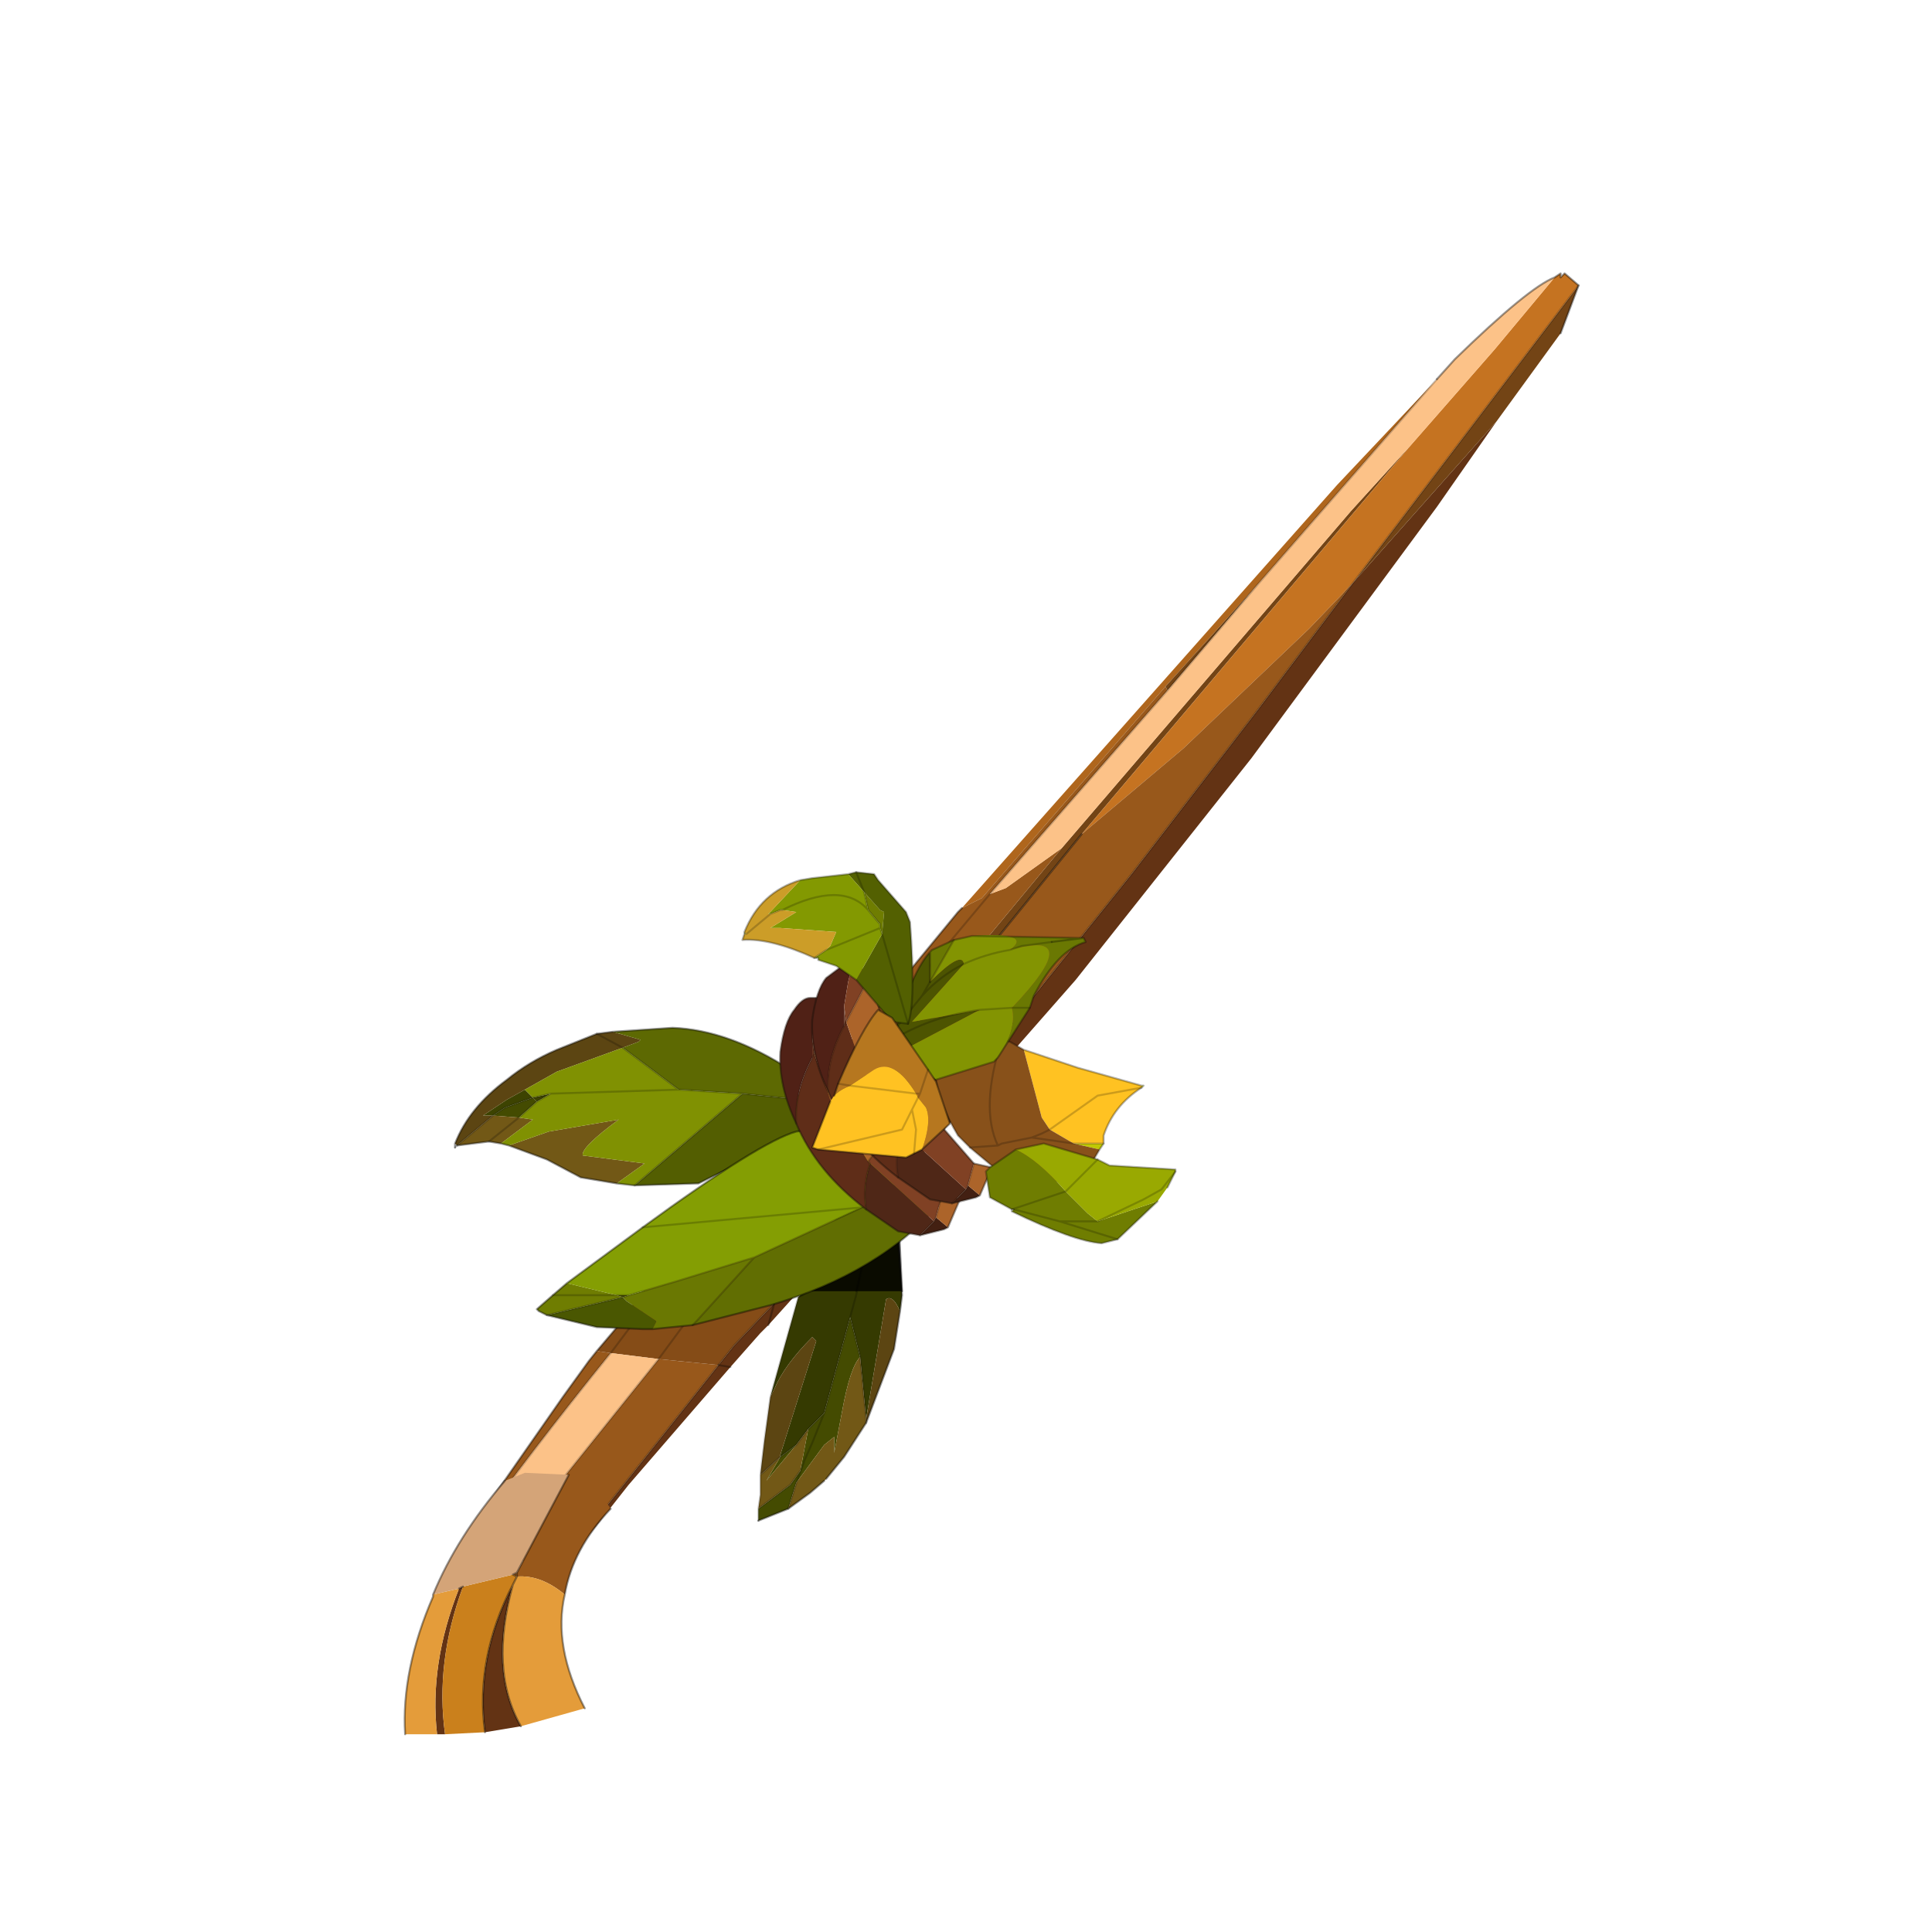 <?xml version="1.0" encoding="UTF-8" standalone="no"?>
<svg xmlns:xlink="http://www.w3.org/1999/xlink" height="440.0px" width="440.0px" xmlns="http://www.w3.org/2000/svg">
  <g transform="matrix(10.0, 0.0, 0.0, 10.0, 0.0, 0.0)">
    <use height="44.0" transform="matrix(0.909, 0.0, 0.0, 0.909, 2.0, 2.0)" width="44.0" xlink:href="#sprite0"/>
  </g>
  <defs>
    <g id="sprite0" transform="matrix(1.0, 0.0, 0.0, 1.0, 0.0, 0.0)">
      <use height="44.0" transform="matrix(1.0, 0.0, 0.0, 1.0, 0.0, 0.0)" width="44.0" xlink:href="#shape0"/>
    </g>
    <g id="shape0" transform="matrix(1.0, 0.0, 0.0, 1.0, 0.0, 0.0)">
      <path d="M44.0 44.0 L0.0 44.0 0.0 0.0 44.0 0.0 44.0 44.0" fill="#43adca" fill-opacity="0.0" fill-rule="evenodd" stroke="none"/>
      <path d="M33.8 7.3 L29.35 12.4 27.0 15.0 22.4 20.3 21.9 20.55 31.3 9.95 33.8 7.3" fill="#af661d" fill-rule="evenodd" stroke="none"/>
      <path d="M35.3 8.35 L33.8 10.5 29.15 16.8 24.75 22.35 21.15 26.45 17.05 31.0 16.85 31.2 16.1 32.05 13.55 35.0 11.7 37.35 11.6 37.3 15.8 32.0 16.2 31.5 17.2 30.45 20.05 27.1 22.1 24.75 26.15 19.7 29.3 15.6 31.7 12.4 35.3 8.35 M17.2 30.45 L17.05 31.0 17.2 30.45 M16.1 32.05 L15.8 32.0 16.1 32.05" fill="#633314" fill-rule="evenodd" stroke="none"/>
      <path d="M29.35 12.4 L27.05 15.1 27.0 15.0 29.35 12.4 M24.4 19.05 L31.65 10.6 33.15 8.95 24.9 18.7 20.8 23.75 20.05 24.65 19.45 25.05 21.25 22.85 24.4 19.05 M37.35 4.95 L36.9 6.15 35.3 8.35 31.7 12.4 37.35 4.95" fill="#734415" fill-rule="evenodd" stroke="none"/>
      <path d="M33.15 8.95 L35.25 6.55 36.75 4.75 36.9 4.65 36.9 4.75 37.0 4.65 37.35 4.95 31.7 12.4 30.6 13.55 27.45 16.55 24.9 18.7 33.15 8.95" fill="#c57321" fill-rule="evenodd" stroke="none"/>
      <path d="M9.65 36.2 L9.6 36.1 11.9 32.8 12.55 31.9 12.75 31.65 13.1 31.7 Q11.0 34.3 9.65 36.2 M27.05 15.1 L22.6 20.2 23.0 20.05 24.4 19.05 21.25 22.85 19.45 25.05 20.05 24.65 20.8 23.75 24.9 18.7 27.45 16.55 30.6 13.55 31.7 12.4 29.3 15.6 26.15 19.7 22.1 24.75 20.05 27.1 17.2 30.45 15.0 30.9 16.55 28.95 20.05 24.65 16.55 28.95 15.0 30.9 13.7 30.9 13.35 30.9 14.3 29.65 15.65 28.05 17.0 26.45 19.45 23.5 19.9 22.9 20.4 22.35 21.8 20.65 21.9 20.55 22.4 20.3 27.0 15.0 27.05 15.1 M11.6 37.3 L10.45 36.65 14.3 31.85 15.8 32.0 11.6 37.3 M22.6 20.2 L20.8 22.35 17.6 26.15 15.25 29.0 13.7 30.9 15.25 29.0 17.6 26.15 20.8 22.35 22.6 20.2" fill="#98581b" fill-rule="evenodd" stroke="none"/>
      <path d="M13.1 31.7 L12.75 31.65 13.3 31.0 13.35 30.9 13.7 30.9 13.1 31.7 13.7 30.9 15.0 30.9 17.2 30.45 16.2 31.5 15.8 32.0 14.3 31.85 13.1 31.7 M14.3 31.85 L15.0 30.9 14.3 31.85" fill="#854c17" fill-rule="evenodd" stroke="none"/>
      <path d="M9.65 36.2 Q11.0 34.3 13.1 31.7 L14.3 31.85 10.45 36.65 9.65 36.2 M33.8 7.3 L34.25 6.8 Q36.1 5.0 36.75 4.75 L35.25 6.55 33.15 8.95 31.65 10.6 24.4 19.05 23.0 20.05 22.6 20.2 27.05 15.1 29.35 12.4 33.8 7.3" fill="#fcc288" fill-rule="evenodd" stroke="none"/>
      <path d="M12.75 31.65 L12.55 31.9 11.9 32.8 9.6 36.1 M36.75 4.75 Q36.1 5.0 34.25 6.8 L33.8 7.3 M36.75 4.75 L36.9 4.65 36.9 4.75 37.0 4.65 37.35 4.95 36.9 6.15 M13.3 31.0 L12.75 31.65 M21.9 20.55 L21.8 20.65 20.4 22.35 19.9 22.9 19.45 23.5 17.0 26.45 15.65 28.05 14.3 29.65 13.35 30.9 M20.05 24.65 L20.8 23.75 24.9 18.7" fill="none" stroke="#000000" stroke-linecap="round" stroke-linejoin="round" stroke-opacity="0.4" stroke-width="0.05"/>
      <path d="M17.2 30.45 L20.05 27.1 22.1 24.75 26.15 19.7 29.3 15.6 31.7 12.4 M17.2 30.45 L16.2 31.5 15.8 32.0 11.6 37.3 M37.35 4.95 L31.7 12.4" fill="none" stroke="#000000" stroke-linecap="round" stroke-linejoin="round" stroke-opacity="0.2" stroke-width="0.05"/>
      <path d="M9.65 36.2 Q11.0 34.3 13.1 31.7 L13.7 30.9 15.25 29.0 17.6 26.15 20.8 22.35 22.6 20.2 M33.8 7.3 L29.35 12.4 27.05 15.1 22.6 20.2 M10.45 36.65 L14.3 31.85 M20.05 24.65 L16.55 28.95 15.0 30.9 14.3 31.85" fill="none" stroke="#000000" stroke-linecap="round" stroke-linejoin="round" stroke-opacity="0.2" stroke-width="0.05"/>
      <path d="M13.7 30.9 L13.35 30.9 13.3 31.0 M17.05 31.0 L17.2 30.45 M15.8 32.0 L16.1 32.05" fill="none" stroke="#000000" stroke-linecap="round" stroke-linejoin="round" stroke-opacity="0.302" stroke-width="0.05"/>
      <path d="M17.8 30.3 L17.85 30.25 18.15 29.5 19.35 27.2 19.45 27.05 19.85 27.55 19.5 29.1 17.9 30.25 17.8 30.3 17.9 30.25 19.5 29.1 19.85 27.55 20.25 28.15 20.4 30.25 20.35 30.65 20.3 30.55 Q20.15 30.25 20.0 30.35 L19.5 33.35 19.35 31.8 19.1 30.8 19.25 30.25 19.5 29.1 19.25 30.25 19.1 30.8 18.45 33.2 18.05 33.6 17.75 34.0 17.35 34.3 17.35 34.25 18.25 31.4 18.15 31.3 Q17.45 32.0 17.2 32.6 L17.1 32.8 17.8 30.3" fill="#353a01" fill-rule="evenodd" stroke="none"/>
      <path d="M19.1 30.8 L19.35 31.8 Q19.1 32.05 18.9 33.15 L18.7 34.2 18.7 33.8 18.45 34.0 17.75 34.95 17.55 35.6 16.8 35.9 16.8 35.6 17.6 35.0 17.85 34.65 17.9 34.55 17.95 34.4 18.15 33.95 18.45 33.2 19.1 30.8 M17.35 34.3 L17.75 34.0 17.0 34.9 17.35 34.3 M18.05 33.6 L18.45 33.2 18.15 33.95 17.95 34.4 17.9 34.55 17.85 34.65 18.05 33.6 M17.9 34.55 L17.75 34.95 17.9 34.55" fill="#444b01" fill-rule="evenodd" stroke="none"/>
      <path d="M19.35 31.8 L19.5 33.35 19.5 33.45 18.95 34.3 18.5 34.85 18.45 34.9 18.1 35.2 17.55 35.6 17.75 34.95 18.45 34.0 18.7 33.8 18.7 34.2 18.9 33.15 Q19.1 32.05 19.35 31.8 M17.75 34.0 L18.05 33.6 17.85 34.65 17.6 35.0 16.8 35.6 16.85 35.25 16.85 35.1 16.85 34.75 17.35 34.3 17.0 34.9 17.75 34.0" fill="#725816" fill-rule="evenodd" stroke="none"/>
      <path d="M19.5 33.35 L20.0 30.35 Q20.15 30.25 20.3 30.55 L20.35 30.65 20.2 31.6 19.5 33.45 19.5 33.35 M17.1 32.8 L17.2 32.6 Q17.45 32.0 18.15 31.3 L18.25 31.4 17.35 34.25 17.35 34.3 16.85 34.75 16.95 33.9 17.1 32.8" fill="#5c4512" fill-rule="evenodd" stroke="none"/>
      <path d="M19.85 27.55 L19.45 27.05 M20.35 30.65 L20.4 30.25 20.25 28.15 19.85 27.55 M19.5 33.45 L20.2 31.6 20.35 30.65 M17.55 35.6 L18.1 35.2 18.45 34.9 M18.5 34.85 L18.95 34.3 19.5 33.45 M16.8 35.9 L17.55 35.6" fill="none" stroke="#000000" stroke-linecap="round" stroke-linejoin="round" stroke-opacity="0.4" stroke-width="0.05"/>
      <path d="M19.9 26.8 L19.9 26.9 19.9 26.85 19.9 26.8 M19.45 27.05 L19.35 27.2 18.15 29.5 17.85 30.25 17.8 30.3 17.9 30.25 19.5 29.1 19.85 27.55 M19.5 29.1 L19.25 30.25 19.1 30.8 19.35 31.8 19.5 33.35 19.5 33.45 M17.35 34.3 L17.75 34.0 18.05 33.6 18.45 33.2 19.1 30.8 M17.75 34.95 L17.55 35.6 M17.8 30.3 L17.1 32.8 16.95 33.9 16.85 34.75 17.35 34.3 M17.85 34.65 L17.9 34.55 17.95 34.4 18.15 33.95 18.45 33.2 M16.8 35.6 L16.85 35.25 16.85 35.1 16.85 34.75 M17.85 34.65 L17.6 35.0 16.8 35.6 16.8 35.9 M17.75 34.95 L17.9 34.55" fill="none" stroke="#000000" stroke-linecap="round" stroke-linejoin="round" stroke-opacity="0.2" stroke-width="0.05"/>
      <path d="M19.85 27.45 L19.5 29.0 17.95 30.15 19.5 29.0 19.85 27.45 20.3 28.05 20.4 30.15 19.25 30.15 17.95 30.15 17.85 30.15 18.15 29.45 19.4 27.1 19.55 27.1 19.85 27.45 M19.5 29.0 L19.25 30.15 19.5 29.0" fill="#000000" fill-opacity="0.812" fill-rule="evenodd" stroke="none"/>
      <path d="M19.85 27.45 L19.55 27.1 M20.4 30.15 L20.3 28.05 19.85 27.45" fill="none" stroke="#000000" stroke-linecap="round" stroke-linejoin="round" stroke-opacity="0.4" stroke-width="0.05"/>
      <path d="M17.95 30.15 L19.5 29.0 19.85 27.45 M19.4 27.1 L18.15 29.45 17.85 30.15 M19.25 30.15 L19.5 29.0" fill="none" stroke="#000000" stroke-linecap="round" stroke-linejoin="round" stroke-opacity="0.2" stroke-width="0.05"/>
      <path d="M11.15 25.3 L10.45 25.55 10.15 25.75 9.9 25.75 10.5 25.35 10.95 25.1 11.15 25.3 11.6 25.2 11.25 25.4 11.15 25.3" fill="#3d4301" fill-rule="evenodd" stroke="none"/>
      <path d="M10.15 25.75 L10.45 25.55 11.15 25.3 11.25 25.4 10.8 25.8 10.15 25.75" fill="#444b01" fill-rule="evenodd" stroke="none"/>
      <path d="M10.15 25.75 L10.8 25.8 11.15 25.85 10.35 26.45 10.05 26.4 9.25 26.5 10.15 25.75 M10.55 26.5 L11.55 26.15 13.3 25.85 Q12.35 26.55 12.4 26.75 L13.95 26.95 13.25 27.45 12.35 27.3 11.5 26.85 10.55 26.5 M10.8 25.8 L10.05 26.4 10.8 25.8" fill="#725816" fill-rule="evenodd" stroke="none"/>
      <path d="M10.95 25.1 L10.5 25.35 9.9 25.75 10.15 25.75 9.25 26.5 9.2 26.45 Q9.55 25.55 10.5 24.85 11.05 24.4 11.75 24.1 L12.75 23.7 13.15 23.65 13.85 23.85 13.8 23.9 13.4 24.05 12.75 23.7 13.4 24.05 11.75 24.65 10.95 25.1" fill="#5c4512" fill-rule="evenodd" stroke="none"/>
      <path d="M11.15 25.3 L10.95 25.1 11.75 24.65 13.4 24.05 14.8 25.1 11.6 25.2 14.8 25.1 16.4 25.2 13.7 27.5 13.25 27.45 13.95 26.95 12.4 26.75 Q12.35 26.55 13.3 25.85 L11.55 26.15 10.55 26.5 10.35 26.45 11.15 25.85 10.8 25.8 11.25 25.4 11.6 25.2 11.15 25.3" fill="#809102" fill-rule="evenodd" stroke="none"/>
      <path d="M14.8 25.1 L13.4 24.05 13.8 23.9 13.85 23.85 13.15 23.65 14.65 23.55 Q16.05 23.6 17.6 24.6 L17.85 25.35 16.4 25.2 14.8 25.1" fill="#5d6902" fill-rule="evenodd" stroke="none"/>
      <path d="M13.7 27.5 L16.4 25.2 17.85 25.35 18.1 26.05 15.3 27.45 13.7 27.5" fill="#535e01" fill-rule="evenodd" stroke="none"/>
      <path d="M9.2 26.45 L9.2 26.55 M10.35 26.45 L10.05 26.4 9.25 26.5 M13.15 23.65 L12.75 23.7 M17.85 25.35 L17.6 24.6 Q16.05 23.6 14.65 23.55 L13.15 23.65 M9.2 26.45 Q9.55 25.55 10.5 24.85 11.05 24.4 11.75 24.1 L12.75 23.7 M10.35 26.45 L10.55 26.5 M13.25 27.45 L13.7 27.5 M13.25 27.45 L12.35 27.3 11.5 26.85 10.55 26.5 M17.85 25.35 L18.1 26.05 15.3 27.45 13.7 27.5" fill="none" stroke="#000000" stroke-linecap="round" stroke-linejoin="round" stroke-opacity="0.4" stroke-width="0.05"/>
      <path d="M10.15 25.75 L10.45 25.55 11.15 25.3 11.6 25.2 14.8 25.1 13.4 24.05 M10.8 25.8 L11.25 25.4 11.6 25.2 M9.2 26.55 L9.25 26.5 10.15 25.75 M12.75 23.7 L13.4 24.05 M13.7 27.5 L16.4 25.2 14.8 25.1 M10.05 26.4 L10.8 25.8 M18.55 25.45 L18.45 25.45 18.5 25.5 18.55 25.45 M16.4 25.2 L17.85 25.35" fill="none" stroke="#000000" stroke-linecap="round" stroke-linejoin="round" stroke-opacity="0.2" stroke-width="0.05"/>
      <path d="M13.25 30.25 L13.55 30.25 13.4 30.3 13.25 30.25" fill="#444b01" fill-rule="evenodd" stroke="none"/>
      <path d="M11.5 30.75 L11.3 30.65 11.25 30.6 11.65 30.25 12.0 29.95 13.25 30.25 11.65 30.25 13.25 30.25 13.4 30.3 11.5 30.75" fill="#6f7d01" fill-rule="evenodd" stroke="none"/>
      <path d="M15.15 31.0 L14.15 31.1 14.25 30.9 13.5 30.4 13.4 30.3 13.55 30.25 13.9 30.15 14.75 29.9 16.7 29.3 15.25 30.9 15.15 31.0" fill="#6a7802" fill-rule="evenodd" stroke="none"/>
      <path d="M20.8 27.05 L21.4 27.9 Q19.85 29.7 17.1 30.5 L15.15 31.0 15.25 30.9 16.7 29.3 19.4 28.05 19.6 27.95 20.8 27.05" fill="#616e02" fill-rule="evenodd" stroke="none"/>
      <path d="M14.15 31.1 L13.9 31.1 12.75 31.05 11.5 30.75 13.4 30.3 13.5 30.4 14.25 30.9 14.15 31.1" fill="#4a5701" fill-rule="evenodd" stroke="none"/>
      <path d="M12.0 29.95 L13.9 28.55 Q16.85 26.4 17.75 26.15 L19.85 25.9 19.95 25.9 20.8 27.05 19.6 27.95 19.4 28.05 16.7 29.3 14.75 29.9 13.9 30.15 13.55 30.25 13.25 30.25 12.0 29.95 M13.9 28.55 L19.4 28.05 13.9 28.55" fill="#849e03" fill-rule="evenodd" stroke="none"/>
      <path d="M12.0 29.95 L13.9 28.55 Q16.85 26.4 17.75 26.15 L19.85 25.9 19.95 25.9 20.8 27.05 21.4 27.9 Q19.85 29.7 17.1 30.5 L15.15 31.0 14.15 31.1 13.9 31.1 12.75 31.05 11.5 30.75 11.3 30.65 11.25 30.6 11.65 30.25 12.0 29.95" fill="none" stroke="#000000" stroke-linecap="round" stroke-linejoin="round" stroke-opacity="0.4" stroke-width="0.05"/>
      <path d="M13.25 30.25 L13.55 30.25 13.9 30.15 14.75 29.9 16.7 29.3 19.4 28.05 13.9 28.55 M20.8 27.05 L19.6 27.95 19.4 28.05 M11.65 30.25 L13.25 30.25 M13.4 30.3 L13.55 30.25 M15.15 31.0 L15.25 30.9 16.7 29.3 M13.4 30.3 L11.5 30.75" fill="none" stroke="#000000" stroke-linecap="round" stroke-linejoin="round" stroke-opacity="0.2" stroke-width="0.05"/>
      <path d="M19.55 26.9 L19.6 26.95 Q19.4 27.55 19.5 28.1 18.25 27.15 17.75 25.95 17.7 25.15 18.15 24.3 L18.15 23.8 18.2 24.2 18.6 25.35 19.55 26.9 M18.2 24.2 L18.15 24.3 18.2 24.2" fill="#5f2d18" fill-rule="evenodd" stroke="none"/>
      <path d="M20.85 28.75 L21.2 28.4 21.25 28.3 21.55 28.55 21.45 28.6 20.85 28.75" fill="#432012" fill-rule="evenodd" stroke="none"/>
      <path d="M20.85 28.75 L20.3 28.65 19.5 28.1 Q19.4 27.55 19.6 26.95 L19.55 26.9 21.2 28.4 20.85 28.75" fill="#4f2717" fill-rule="evenodd" stroke="none"/>
      <path d="M17.75 25.95 Q17.3 25.0 17.35 24.15 17.45 23.4 17.7 23.1 17.9 22.8 18.1 22.8 L18.35 22.8 18.25 23.2 18.15 23.8 18.15 24.3 Q17.7 25.15 17.75 25.95" fill="#502116" fill-rule="evenodd" stroke="none"/>
      <path d="M18.85 22.95 Q19.1 24.8 20.05 26.2 L19.55 26.9 18.6 25.35 18.2 24.2 18.85 22.95 M21.4 27.75 L21.85 27.85 21.55 28.55 21.25 28.3 21.4 27.75" fill="#ac642a" fill-rule="evenodd" stroke="none"/>
      <path d="M21.2 28.4 L19.55 26.9 20.05 26.2 21.4 27.75 21.25 28.3 21.2 28.4 M18.35 22.8 L18.85 22.95 18.2 24.2 18.15 23.8 18.25 23.2 18.35 22.8" fill="#804124" fill-rule="evenodd" stroke="none"/>
      <path d="M19.5 28.1 L20.3 28.65 20.85 28.75 M19.5 28.1 Q18.25 27.15 17.75 25.95 17.3 25.0 17.35 24.15 17.45 23.4 17.7 23.1 17.9 22.8 18.1 22.8 L18.35 22.8 18.85 22.95 Q19.1 24.8 20.05 26.2 L21.4 27.75 21.85 27.85 21.55 28.55 21.45 28.6 20.85 28.75" fill="none" stroke="#0f0b07" stroke-linecap="round" stroke-linejoin="round" stroke-opacity="0.4" stroke-width="0.05"/>
      <path d="M20.85 28.75 L21.2 28.4 M19.55 26.9 L19.6 26.95 Q19.4 27.55 19.5 28.1 M21.4 27.75 L21.25 28.3 21.2 28.4 M18.2 24.2 L18.85 22.95 M19.55 26.9 L20.05 26.2 M18.15 24.3 L18.2 24.2 M17.75 25.95 Q17.7 25.15 18.15 24.3" fill="none" stroke="#0f0b07" stroke-linecap="round" stroke-linejoin="round" stroke-opacity="0.2" stroke-width="0.05"/>
      <path d="M20.35 26.1 L20.4 26.15 Q20.2 26.75 20.3 27.3 19.05 26.35 18.55 25.15 18.5 24.35 18.95 23.5 L18.95 23.0 19.0 23.4 19.4 24.55 20.35 26.1 M19.0 23.4 L18.95 23.5 19.0 23.4" fill="#5f2d18" fill-rule="evenodd" stroke="none"/>
      <path d="M21.65 27.95 L22.0 27.6 22.05 27.5 22.35 27.75 22.25 27.8 21.65 27.95" fill="#432012" fill-rule="evenodd" stroke="none"/>
      <path d="M21.65 27.95 L21.1 27.85 20.3 27.3 Q20.2 26.75 20.4 26.15 L20.35 26.1 22.0 27.6 21.65 27.95" fill="#4f2717" fill-rule="evenodd" stroke="none"/>
      <path d="M18.55 25.15 Q18.1 24.2 18.15 23.35 18.25 22.6 18.5 22.3 L18.9 22.0 19.15 22.0 19.05 22.4 18.95 23.0 18.95 23.5 Q18.5 24.35 18.55 25.15" fill="#502116" fill-rule="evenodd" stroke="none"/>
      <path d="M19.65 22.15 Q19.9 24.0 20.85 25.4 L20.35 26.1 19.4 24.55 19.0 23.4 19.65 22.15 M22.2 26.95 L22.65 27.05 22.35 27.75 22.05 27.5 22.2 26.95" fill="#ac642a" fill-rule="evenodd" stroke="none"/>
      <path d="M22.0 27.6 L20.35 26.1 20.85 25.4 22.2 26.95 22.05 27.5 22.0 27.6 M19.15 22.0 L19.65 22.15 19.0 23.4 18.95 23.0 19.05 22.4 19.15 22.0" fill="#804124" fill-rule="evenodd" stroke="none"/>
      <path d="M20.3 27.3 L21.1 27.85 21.65 27.95 M20.3 27.3 Q19.05 26.35 18.55 25.15 18.1 24.2 18.15 23.35 18.25 22.6 18.5 22.3 L18.9 22.0 19.15 22.0 19.65 22.15 Q19.9 24.0 20.85 25.4 L22.2 26.95 22.65 27.05 22.35 27.75 22.25 27.8 21.65 27.95" fill="none" stroke="#0f0b07" stroke-linecap="round" stroke-linejoin="round" stroke-opacity="0.4" stroke-width="0.05"/>
      <path d="M21.65 27.95 L22.0 27.6 M20.35 26.1 L20.4 26.15 Q20.2 26.75 20.3 27.3 M22.2 26.95 L22.05 27.5 22.0 27.6 M19.0 23.4 L19.65 22.15 M20.35 26.1 L20.85 25.4 M18.95 23.5 L19.0 23.4 M18.55 25.15 Q18.5 24.35 18.95 23.5" fill="none" stroke="#0f0b07" stroke-linecap="round" stroke-linejoin="round" stroke-opacity="0.2" stroke-width="0.05"/>
      <path d="M26.4 25.0 L26.45 25.0 26.4 25.05 26.4 25.0 M25.45 26.45 L25.35 26.6 24.7 26.45 25.45 26.45" fill="#c0c804" fill-rule="evenodd" stroke="none"/>
      <path d="M26.4 25.05 Q25.7 25.5 25.45 26.25 L25.45 26.45 24.7 26.45 24.1 26.1 23.9 25.8 23.45 24.1 24.8 24.55 26.4 25.0 26.4 25.05 25.3 25.25 24.1 26.1 25.3 25.25 26.4 25.05" fill="#ffc222" fill-rule="evenodd" stroke="none"/>
      <path d="M25.35 26.6 L24.85 27.45 23.0 27.3 22.1 26.55 21.8 26.25 Q20.8 24.55 21.6 24.05 L22.9 23.85 23.1 23.9 23.45 24.1 23.9 25.8 24.1 26.1 24.7 26.45 25.35 26.6 M22.8 26.5 Q22.35 25.55 22.9 23.85 22.35 25.55 22.8 26.5 L22.9 26.45 23.65 26.3 24.7 26.45 23.65 26.3 22.9 26.45 22.8 26.5 22.1 26.55 22.8 26.5 M23.65 26.3 L23.9 26.2 24.1 26.1 23.9 26.2 23.65 26.3" fill="#88511a" fill-rule="evenodd" stroke="none"/>
      <path d="M26.4 25.0 L26.45 25.0 26.4 25.05 Q25.7 25.5 25.45 26.25 L25.45 26.45 25.35 26.6 24.85 27.45 23.0 27.3 22.1 26.55 21.8 26.25 Q20.8 24.55 21.6 24.05 L22.9 23.85 23.1 23.9 23.45 24.1 24.8 24.55 26.4 25.0" fill="none" stroke="#000000" stroke-linecap="round" stroke-linejoin="round" stroke-opacity="0.302" stroke-width="0.05"/>
      <path d="M26.4 25.05 L25.3 25.25 24.1 26.1 23.9 26.2 23.65 26.3 22.9 26.45 22.8 26.5 22.1 26.55 M24.7 26.45 L25.45 26.45 M24.7 26.45 L23.65 26.3 M22.9 23.85 Q22.35 25.55 22.8 26.5" fill="none" stroke="#000000" stroke-linecap="round" stroke-linejoin="round" stroke-opacity="0.2" stroke-width="0.05"/>
      <path d="M26.8 27.9 L25.8 28.85 25.4 28.95 Q24.7 28.9 23.15 28.15 L23.2 28.1 23.15 28.1 22.6 27.8 22.5 27.15 22.6 27.05 23.25 26.6 Q23.8 26.85 24.5 27.65 L25.05 28.2 25.3 28.4 26.8 27.9 M25.8 28.85 L24.35 28.4 25.3 28.4 24.35 28.4 25.8 28.85 M24.35 28.4 L23.2 28.1 24.35 28.4 M23.15 28.1 L24.5 27.65 23.15 28.1" fill="#6f7d01" fill-rule="evenodd" stroke="none"/>
      <path d="M23.25 26.6 L23.95 26.45 25.3 26.85 25.6 27.0 27.25 27.1 27.25 27.15 27.05 27.55 26.8 27.9 25.3 28.4 26.45 27.85 26.9 27.6 27.25 27.15 26.9 27.6 26.45 27.85 25.3 28.4 25.05 28.2 24.5 27.65 Q23.8 26.85 23.25 26.6 M25.3 26.85 L24.5 27.65 25.3 26.85" fill="#99a901" fill-rule="evenodd" stroke="none"/>
      <path d="M23.25 26.6 L23.95 26.45 25.3 26.85 25.6 27.0 27.25 27.1 27.25 27.15 27.05 27.55 M26.8 27.9 L25.8 28.85 25.4 28.95 Q24.7 28.9 23.15 28.15 L23.15 28.1 22.6 27.8 22.5 27.15 22.6 27.05 23.25 26.6 M23.15 28.1 L23.2 28.1" fill="none" stroke="#000000" stroke-linecap="round" stroke-linejoin="round" stroke-opacity="0.302" stroke-width="0.05"/>
      <path d="M24.5 27.65 L25.3 26.85 M27.25 27.15 L26.9 27.6 26.45 27.85 25.3 28.4 24.35 28.4 25.8 28.85 M23.2 28.1 L24.35 28.4 M24.5 27.65 L23.15 28.1" fill="none" stroke="#000000" stroke-linecap="round" stroke-linejoin="round" stroke-opacity="0.2" stroke-width="0.05"/>
      <path d="M21.25 24.85 L20.95 24.9 20.65 24.9 20.0 24.45 20.1 24.05 20.15 23.85 20.2 23.8 20.25 23.55 Q20.65 22.15 21.1 21.65 L21.1 22.4 Q21.9 21.6 21.95 21.95 L20.65 23.4 22.35 23.1 Q21.2 23.25 20.25 23.8 L20.2 23.8 20.25 23.8 Q21.2 23.25 22.35 23.1 L20.45 24.1 21.25 24.85 M20.25 23.55 L20.9 22.75 Q21.35 22.25 21.95 21.95 21.35 22.25 20.9 22.75 L20.25 23.55 M20.2 23.8 L20.15 23.85 20.2 23.8 M21.1 22.4 L20.9 22.75 21.1 22.4" fill="#4d5401" fill-rule="evenodd" stroke="none"/>
      <path d="M21.1 21.65 L21.15 21.6 21.7 21.35 21.1 22.4 21.1 21.65 M22.15 21.25 L24.95 21.3 25.0 21.4 Q24.3 21.6 23.7 22.75 L23.6 23.05 22.8 24.3 22.7 24.4 Q23.3 23.65 23.15 23.05 L23.6 23.05 23.15 23.05 Q25.05 21.05 23.1 21.6 L23.4 21.5 24.15 21.4 23.4 21.5 23.1 21.6 Q23.7 21.15 22.15 21.25 M24.95 21.3 L24.15 21.4 24.95 21.3" fill="#6a7802" fill-rule="evenodd" stroke="none"/>
      <path d="M21.7 21.35 L22.15 21.25 Q23.7 21.15 23.1 21.6 22.5 21.7 21.95 21.95 22.5 21.7 23.1 21.6 25.05 21.05 23.15 23.05 23.3 23.65 22.7 24.4 L21.25 24.85 20.45 24.1 22.35 23.1 23.15 23.05 22.35 23.1 20.65 23.4 21.95 21.95 Q21.9 21.6 21.1 22.4 L21.7 21.35" fill="#839402" fill-rule="evenodd" stroke="none"/>
      <path d="M21.1 21.65 L21.15 21.6 21.7 21.35 22.15 21.25 24.95 21.3 25.0 21.4 Q24.3 21.6 23.7 22.75 L23.6 23.05 22.8 24.3 22.7 24.4 21.25 24.85 20.95 24.9 20.65 24.9 20.0 24.45 20.1 24.05 20.15 23.85 20.2 23.8 20.25 23.55 Q20.65 22.15 21.1 21.65 L21.1 22.4 M24.15 21.4 L24.95 21.3 M20.15 23.85 L20.2 23.8" fill="none" stroke="#000000" stroke-linecap="round" stroke-linejoin="round" stroke-opacity="0.302" stroke-width="0.05"/>
      <path d="M21.1 22.4 L21.7 21.35 M23.1 21.6 L23.4 21.5 24.15 21.4 M20.2 23.8 L20.25 23.8 Q21.2 23.25 22.35 23.1 M21.95 21.95 Q21.35 22.25 20.9 22.75 L20.25 23.55 M23.15 23.05 L23.6 23.05 M21.95 21.95 Q22.5 21.7 23.1 21.6 M20.9 22.75 L21.1 22.4 M23.15 23.05 L22.35 23.1" fill="none" stroke="#000000" stroke-linecap="round" stroke-linejoin="round" stroke-opacity="0.2" stroke-width="0.05"/>
      <path d="M19.45 20.15 L19.85 20.6 19.95 20.65 19.9 21.2 19.85 21.05 19.85 20.95 19.8 20.9 19.55 20.6 19.45 20.15 M16.45 21.2 L16.45 21.15 16.5 21.2 16.45 21.2" fill="#6f7d01" fill-rule="evenodd" stroke="none"/>
      <path d="M19.25 19.65 L19.7 19.7 19.8 19.85 20.5 20.65 20.6 20.9 Q20.75 22.9 20.55 23.45 L19.9 21.2 20.55 23.45 20.15 23.4 19.25 22.35 19.9 21.2 19.95 20.65 19.85 20.6 19.45 20.15 19.25 19.65 19.45 20.15 19.05 19.7 19.25 19.65" fill="#536001" fill-rule="evenodd" stroke="none"/>
      <path d="M19.25 22.35 L18.75 22.0 18.3 21.85 18.3 21.8 18.2 21.8 18.5 21.6 18.6 21.5 18.75 21.15 17.35 21.05 17.1 21.05 17.75 20.65 17.4 20.6 17.35 20.6 17.1 20.7 17.05 20.7 17.85 19.85 18.15 19.8 19.05 19.7 19.45 20.15 19.55 20.6 19.8 20.9 19.85 20.95 19.85 21.05 19.9 21.2 19.25 22.35 M18.5 21.6 L19.85 21.05 18.5 21.6 M19.55 20.6 Q18.9 19.85 17.4 20.6 18.9 19.85 19.55 20.6" fill="#839901" fill-rule="evenodd" stroke="none"/>
      <path d="M18.2 21.8 Q17.1 21.3 16.4 21.35 L16.45 21.2 16.5 21.2 16.45 21.15 Q16.85 20.15 17.85 19.85 L17.05 20.7 17.1 20.7 17.35 20.6 17.4 20.6 17.75 20.65 17.1 21.05 17.35 21.05 18.75 21.15 18.6 21.5 18.5 21.6 18.2 21.8 M16.5 21.2 L17.1 20.7 16.5 21.2" fill="#cc9d28" fill-rule="evenodd" stroke="none"/>
      <path d="M20.55 23.45 Q20.75 22.9 20.6 20.9 L20.5 20.65 19.8 19.85 19.7 19.7 19.25 19.65 M20.55 23.45 L20.15 23.4 19.25 22.35 18.75 22.0 18.3 21.85 18.3 21.8 18.2 21.8 Q17.1 21.3 16.4 21.35 L16.45 21.2 16.45 21.15 Q16.85 20.15 17.85 19.85 L18.15 19.8 19.05 19.7 19.25 19.65" fill="none" stroke="#000000" stroke-linecap="round" stroke-linejoin="round" stroke-opacity="0.302" stroke-width="0.05"/>
      <path d="M19.25 19.65 L19.45 20.15 19.55 20.6 19.8 20.9 19.85 20.95 19.85 21.05 19.9 21.2 20.55 23.45 M17.4 20.6 L17.35 20.6 17.1 20.7 16.5 21.2 M19.85 21.05 L18.5 21.6 18.2 21.8 M17.4 20.6 Q18.9 19.85 19.55 20.6" fill="none" stroke="#000000" stroke-linecap="round" stroke-linejoin="round" stroke-opacity="0.2" stroke-width="0.05"/>
      <path d="M18.7 25.25 L18.8 24.95 Q19.4 23.55 19.8 23.1 L20.15 23.3 21.05 24.6 21.25 24.9 21.6 25.95 20.9 26.6 Q21.15 25.9 21.0 25.55 L20.8 25.3 20.85 25.2 20.75 25.2 20.85 25.2 21.05 24.6 20.85 25.2 20.8 25.3 20.75 25.2 Q20.2 24.3 19.7 24.6 L19.1 25.0 Q18.85 25.1 18.7 25.25 M18.8 24.95 L19.1 25.0 18.8 24.95" fill="#b6771f" fill-rule="evenodd" stroke="none"/>
      <path d="M20.9 26.6 L20.7 26.7 20.5 26.8 18.3 26.6 18.15 26.55 18.6 25.4 18.7 25.25 Q18.85 25.1 19.1 25.0 L19.7 24.6 Q20.2 24.3 20.75 25.2 L19.1 25.0 20.75 25.2 20.8 25.3 20.65 25.6 20.8 25.3 21.0 25.55 Q21.15 25.9 20.9 26.6 M18.3 26.6 L20.4 26.1 20.65 25.6 20.75 26.1 20.7 26.7 20.75 26.1 20.65 25.6 20.4 26.1 18.3 26.6" fill="#ffc222" fill-rule="evenodd" stroke="none"/>
      <path d="M18.7 25.25 L18.8 24.95 Q19.4 23.55 19.8 23.1 L20.15 23.3 21.05 24.6 21.25 24.9 21.6 25.95 20.9 26.6 20.7 26.7 20.5 26.8 18.3 26.6 18.15 26.55 18.6 25.4" fill="none" stroke="#000000" stroke-linecap="round" stroke-linejoin="round" stroke-opacity="0.388" stroke-width="0.05"/>
      <path d="M19.1 25.0 L18.8 24.95 M19.1 25.0 L20.75 25.2 20.85 25.2 21.05 24.6 M20.7 26.7 L20.75 26.1 20.65 25.6 20.4 26.1 18.3 26.6 M20.8 25.3 L20.65 25.6 M20.8 25.3 L20.85 25.2" fill="none" stroke="#000000" stroke-linecap="round" stroke-linejoin="round" stroke-opacity="0.2" stroke-width="0.05"/>
      <path d="M10.75 37.2 L12.05 34.75 Q12.75 35.05 13.1 35.6 12.15 36.6 11.95 37.75 11.35 37.25 10.75 37.3 L10.75 37.2" fill="#98581b" fill-rule="evenodd" stroke="none"/>
      <path d="M9.3 37.6 L9.4 37.55 Q8.7 39.45 8.95 41.25 L8.75 41.25 Q8.55 39.5 9.3 37.6 M10.65 37.5 Q10.05 39.65 10.85 41.05 L9.95 41.2 Q9.7 39.35 10.65 37.5" fill="#633314" fill-rule="evenodd" stroke="none"/>
      <path d="M9.3 37.6 Q8.55 39.5 8.75 41.25 L7.95 41.25 Q7.85 39.65 8.65 37.8 L8.65 37.75 9.3 37.6 M10.75 37.3 Q11.35 37.25 11.95 37.75 11.65 39.05 12.45 40.6 L10.85 41.05 Q10.05 39.65 10.65 37.5 L10.75 37.3" fill="#e49c3a" fill-rule="evenodd" stroke="none"/>
      <path d="M10.65 37.25 L10.75 37.2 10.75 37.3 10.65 37.25" fill="#9f5c1a" fill-rule="evenodd" stroke="none"/>
      <path d="M8.95 41.25 Q8.7 39.45 9.4 37.55 L10.65 37.25 10.75 37.3 10.65 37.5 Q9.7 39.35 9.95 41.2 L8.95 41.25" fill="#ca801c" fill-rule="evenodd" stroke="none"/>
      <path d="M9.4 37.55 L9.3 37.6 8.65 37.75 Q9.25 36.3 10.45 34.9 L10.95 34.7 12.05 34.75 10.75 37.2 10.65 37.25 9.4 37.55" fill="#d4a478" fill-rule="evenodd" stroke="none"/>
      <path d="M9.4 37.55 L9.3 37.6 M10.65 37.25 L10.75 37.2 12.05 34.75 M10.45 34.9 Q9.25 36.3 8.65 37.75 M10.75 37.2 L10.75 37.3 10.65 37.25 M11.95 37.75 Q12.15 36.6 13.1 35.6 M10.65 37.5 L10.75 37.3 M7.95 41.25 Q7.85 39.65 8.65 37.8 L8.65 37.75 M10.85 41.05 Q10.05 39.65 10.65 37.5 9.7 39.35 9.95 41.2 M12.45 40.6 Q11.65 39.05 11.95 37.75" fill="none" stroke="#000000" stroke-linecap="round" stroke-linejoin="round" stroke-opacity="0.4" stroke-width="0.05"/>
    </g>
  </defs>
</svg>
